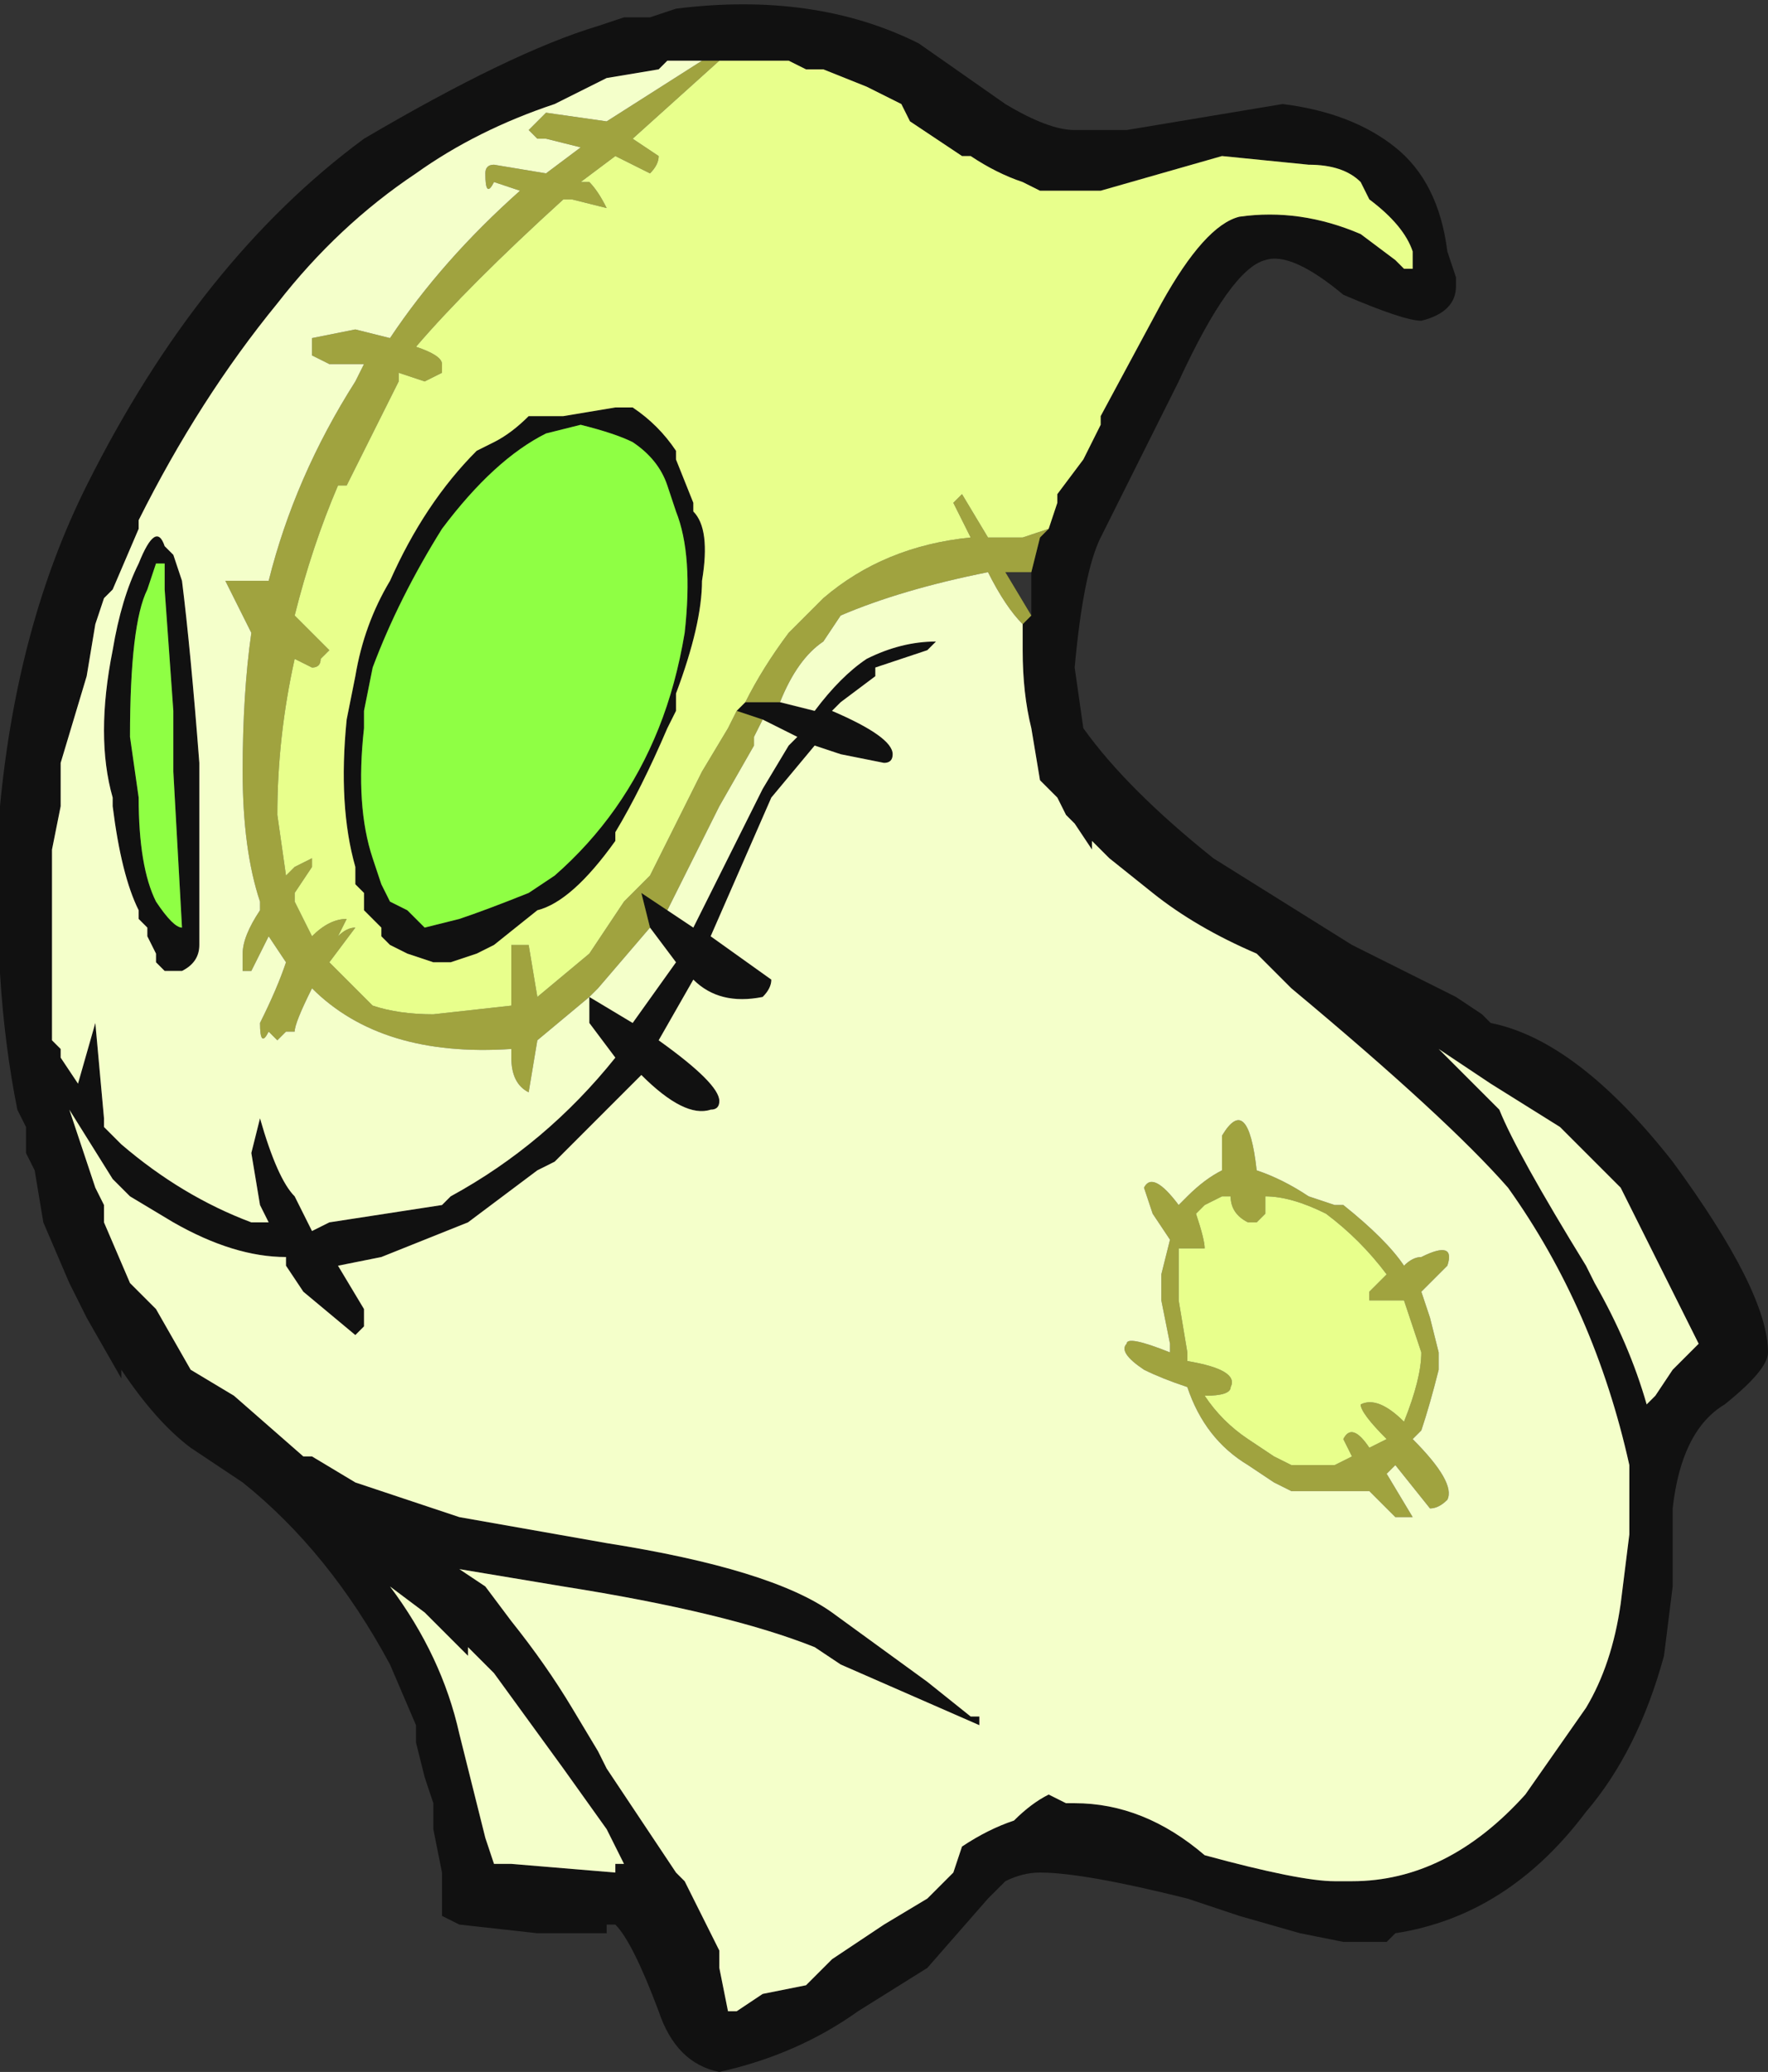 <?xml version="1.0" encoding="UTF-8" standalone="no"?>
<svg xmlns:ffdec="https://www.free-decompiler.com/flash" xmlns:xlink="http://www.w3.org/1999/xlink" ffdec:objectType="frame" height="83.65px" width="71.4px" xmlns="http://www.w3.org/2000/svg">
  <rect width="100%" height="100%" fill="#333333" stroke="none"/>
  <g transform="matrix(1.0, 0.0, 0.0, 1.0, 7.7, 5.25)">
    <use ffdec:characterId="544" height="11.95" transform="matrix(7.0, 0.0, 0.0, 7.0, -7.7, -5.25)" width="10.2" xlink:href="#shape0"/>
  </g>
  <defs>
    <g id="shape0" transform="matrix(1.0, 0.0, 0.0, 1.0, 1.1, 0.75)">
      <path d="M2.95 -0.4 L2.75 -0.4 2.7 -0.35 2.4 -0.3 2.1 -0.15 Q1.65 0.0 1.3 0.25 0.85 0.55 0.5 1.0 0.05 1.55 -0.3 2.25 L-0.3 2.3 -0.45 2.65 -0.5 2.7 -0.55 2.85 -0.6 3.15 -0.75 3.65 -0.75 3.9 -0.8 4.15 -0.8 5.25 -0.75 5.3 -0.75 5.35 -0.65 5.5 -0.55 5.15 -0.5 5.7 -0.5 5.75 -0.4 5.85 Q-0.05 6.15 0.35 6.3 L0.45 6.3 0.4 6.2 0.35 5.9 0.4 5.7 Q0.5 6.05 0.6 6.15 L0.7 6.35 0.8 6.3 1.45 6.2 1.5 6.15 Q2.05 5.85 2.45 5.35 L2.3 5.15 2.3 5.0 2.55 5.15 2.8 4.8 2.65 4.6 2.6 4.4 2.75 4.5 2.9 4.6 3.3 3.8 3.45 3.55 3.5 3.5 3.3 3.4 3.15 3.35 3.2 3.3 3.4 3.3 3.6 3.35 Q3.75 3.15 3.9 3.05 4.1 2.95 4.3 2.95 L4.25 3.0 3.95 3.1 3.95 3.15 3.75 3.3 3.7 3.35 Q4.05 3.5 4.05 3.6 4.05 3.65 4.0 3.65 L3.75 3.6 3.6 3.55 3.35 3.85 3.0 4.65 3.35 4.9 Q3.35 4.95 3.3 5.0 3.05 5.05 2.9 4.9 L2.7 5.25 Q3.05 5.5 3.05 5.6 3.05 5.65 3.0 5.65 2.85 5.7 2.6 5.45 L2.1 5.95 2.0 6.0 1.6 6.3 1.1 6.5 0.85 6.55 1.0 6.8 1.0 6.9 0.95 6.95 0.65 6.7 0.55 6.55 0.55 6.5 Q0.25 6.5 -0.1 6.3 L-0.35 6.15 -0.45 6.05 -0.7 5.65 -0.55 6.1 -0.5 6.2 -0.5 6.3 -0.35 6.65 -0.2 6.8 0.0 7.15 0.25 7.3 0.65 7.65 0.7 7.65 0.95 7.8 1.55 8.0 2.4 8.15 Q3.35 8.3 3.7 8.55 L4.25 8.95 4.5 9.15 4.55 9.15 4.55 9.2 3.75 8.85 3.6 8.75 Q3.1 8.55 2.15 8.4 L1.55 8.3 1.7 8.4 1.85 8.6 Q2.05 8.85 2.2 9.1 L2.35 9.35 2.4 9.45 2.8 10.05 2.85 10.1 3.05 10.5 3.05 10.6 3.1 10.85 3.15 10.85 3.3 10.75 3.55 10.7 3.7 10.55 4.0 10.35 4.25 10.2 4.4 10.05 4.45 9.9 Q4.6 9.8 4.75 9.75 4.85 9.65 4.95 9.6 L5.05 9.65 5.1 9.65 Q5.5 9.65 5.85 9.95 6.4 10.1 6.6 10.1 L6.7 10.1 Q7.25 10.1 7.7 9.6 L8.05 9.1 Q8.2 8.85 8.25 8.5 L8.3 8.1 8.3 7.7 Q8.1 6.8 7.6 6.1 7.25 5.7 6.35 4.95 L6.15 4.75 Q5.8 4.6 5.55 4.4 L5.3 4.2 5.2 4.1 5.2 4.15 5.1 4.0 5.05 3.95 5.0 3.85 4.9 3.75 4.85 3.45 Q4.8 3.25 4.8 3.0 L4.8 2.85 4.85 2.8 4.85 2.55 4.9 2.35 4.95 2.3 5.0 2.15 5.0 2.1 5.15 1.9 5.25 1.7 5.25 1.65 5.6 1.0 Q5.85 0.55 6.05 0.5 6.4 0.45 6.75 0.6 L6.95 0.75 7.0 0.8 7.05 0.8 7.05 0.7 Q7.0 0.55 6.8 0.4 L6.75 0.3 Q6.65 0.2 6.45 0.2 L5.95 0.15 5.25 0.35 4.9 0.35 4.8 0.3 Q4.65 0.25 4.5 0.15 L4.45 0.15 4.15 -0.05 4.1 -0.15 3.9 -0.25 3.65 -0.35 3.55 -0.35 3.45 -0.4 3.1 -0.4 2.95 -0.4 M2.55 -0.65 L2.65 -0.65 2.8 -0.7 Q3.6 -0.8 4.2 -0.5 L4.7 -0.15 Q4.95 0.0 5.1 0.0 L5.4 0.0 6.3 -0.15 Q6.7 -0.1 6.95 0.1 7.2 0.3 7.25 0.7 L7.3 0.85 7.3 0.9 Q7.3 1.05 7.1 1.1 7.0 1.1 6.65 0.95 6.35 0.7 6.2 0.75 6.0 0.8 5.7 1.45 L5.25 2.35 Q5.15 2.55 5.1 3.1 L5.15 3.45 Q5.4 3.8 5.9 4.2 L6.7 4.7 7.3 5.0 7.45 5.1 7.5 5.15 Q8.0 5.25 8.55 5.95 9.1 6.7 9.1 7.05 9.1 7.15 8.85 7.35 8.6 7.5 8.55 7.95 L8.55 8.4 8.5 8.8 Q8.35 9.35 8.05 9.7 7.6 10.3 6.95 10.4 L6.9 10.45 6.65 10.45 6.4 10.4 6.05 10.3 5.75 10.2 Q5.15 10.05 4.9 10.05 4.8 10.05 4.7 10.1 L4.6 10.2 4.25 10.6 3.85 10.85 Q3.5 11.1 3.05 11.2 2.8 11.15 2.7 10.85 2.55 10.45 2.45 10.35 L2.4 10.35 2.4 10.4 2.0 10.4 1.55 10.35 1.45 10.3 Q1.45 10.25 1.45 10.2 L1.45 10.05 1.4 9.8 1.4 9.65 1.35 9.5 1.3 9.3 1.3 9.2 1.15 8.85 Q0.8 8.2 0.3 7.8 L0.0 7.6 Q-0.2 7.45 -0.4 7.15 L-0.4 7.2 -0.6 6.85 -0.7 6.65 -0.85 6.3 -0.9 6.0 -0.95 5.9 -0.95 5.75 -1.0 5.65 Q-1.15 4.9 -1.1 4.0 L-1.1 3.9 Q-1.0 2.85 -0.6 2.05 0.05 0.75 1.0 0.05 1.85 -0.45 2.35 -0.6 L2.5 -0.65 2.55 -0.65 M8.1 6.65 Q8.3 7.0 8.4 7.35 L8.45 7.3 8.55 7.15 8.7 7.0 8.25 6.1 7.9 5.75 7.5 5.5 7.2 5.3 7.55 5.65 Q7.65 5.9 8.05 6.55 L8.1 6.65 M2.9 2.15 L2.9 2.2 Q3.0 2.3 2.95 2.6 2.95 2.85 2.8 3.25 L2.8 3.35 2.75 3.45 Q2.6 3.8 2.45 4.05 L2.45 4.1 Q2.2 4.45 2.0 4.5 L1.75 4.7 1.65 4.75 1.5 4.8 1.4 4.8 1.25 4.75 1.15 4.7 1.1 4.65 1.1 4.6 1.0 4.5 1.0 4.4 0.95 4.35 0.95 4.25 Q0.85 3.9 0.9 3.4 L0.95 3.15 Q1.0 2.85 1.15 2.6 1.35 2.15 1.65 1.85 L1.75 1.8 Q1.85 1.75 1.95 1.65 L2.15 1.65 2.45 1.6 2.55 1.6 Q2.7 1.7 2.8 1.85 L2.8 1.9 2.9 2.15 M2.25 1.7 L2.05 1.75 Q1.75 1.9 1.45 2.3 1.2 2.7 1.05 3.1 L1.0 3.35 1.0 3.45 Q0.95 3.9 1.05 4.2 L1.1 4.35 1.15 4.45 1.25 4.5 1.35 4.6 1.55 4.55 Q1.7 4.5 1.95 4.4 L2.1 4.3 Q2.5 3.95 2.7 3.45 2.8 3.2 2.85 2.9 2.9 2.45 2.8 2.2 L2.75 2.05 Q2.7 1.9 2.55 1.8 2.45 1.75 2.25 1.7 M0.05 3.65 L0.05 4.7 Q0.05 4.8 -0.05 4.85 -0.1 4.85 -0.15 4.85 L-0.2 4.8 -0.2 4.75 -0.25 4.65 -0.25 4.6 -0.3 4.55 -0.3 4.5 Q-0.4 4.3 -0.45 3.9 L-0.45 3.85 Q-0.55 3.5 -0.45 3.0 -0.4 2.7 -0.3 2.5 -0.2 2.25 -0.15 2.4 L-0.1 2.45 -0.05 2.6 Q0.0 3.0 0.05 3.65 M1.45 8.65 L1.35 8.55 1.15 8.4 Q1.45 8.8 1.55 9.25 L1.7 9.85 1.75 10.0 1.85 10.0 2.45 10.05 2.45 10.0 2.5 10.0 2.4 9.8 2.15 9.45 1.75 8.9 1.6 8.75 1.6 8.8 1.45 8.65 M-0.25 2.65 Q-0.35 2.85 -0.35 3.5 L-0.3 3.85 Q-0.3 4.25 -0.2 4.45 -0.1 4.6 -0.05 4.6 L-0.1 3.7 -0.1 3.35 -0.15 2.65 -0.15 2.5 -0.2 2.5 -0.25 2.65" fill="#111111" fill-rule="evenodd" stroke="none"/>
      <path d="M2.25 1.7 Q2.45 1.75 2.55 1.8 2.7 1.9 2.75 2.05 L2.8 2.2 Q2.9 2.45 2.85 2.9 2.8 3.2 2.7 3.45 2.5 3.95 2.1 4.3 L1.95 4.4 Q1.7 4.5 1.55 4.55 L1.35 4.6 1.25 4.5 1.15 4.45 1.1 4.35 1.05 4.2 Q0.95 3.9 1.0 3.45 L1.0 3.35 1.05 3.1 Q1.2 2.7 1.45 2.3 1.75 1.9 2.05 1.75 L2.25 1.7 M-0.25 2.65 L-0.2 2.5 -0.15 2.5 -0.15 2.65 -0.1 3.35 -0.1 3.7 -0.05 4.6 Q-0.1 4.6 -0.2 4.45 -0.3 4.25 -0.3 3.85 L-0.35 3.5 Q-0.35 2.85 -0.25 2.65" fill="#8fff44" fill-rule="evenodd" stroke="none"/>
      <path d="M2.95 -0.4 L3.1 -0.4 3.05 -0.4 2.55 0.05 2.7 0.15 Q2.7 0.2 2.65 0.25 L2.45 0.15 2.25 0.3 2.3 0.3 Q2.35 0.35 2.4 0.45 L2.2 0.4 2.15 0.4 Q1.6 0.9 1.3 1.25 1.45 1.3 1.45 1.35 L1.45 1.4 1.35 1.45 1.2 1.4 1.2 1.45 0.9 2.05 0.85 2.05 Q0.7 2.4 0.6 2.8 L0.8 3.0 0.75 3.05 Q0.75 3.1 0.7 3.1 L0.6 3.05 Q0.5 3.5 0.5 3.95 L0.55 4.3 0.6 4.25 0.7 4.2 0.7 4.25 0.6 4.4 0.6 4.45 0.7 4.65 Q0.8 4.55 0.9 4.55 L0.85 4.65 Q0.9 4.6 0.95 4.6 L0.8 4.8 1.05 5.05 Q1.2 5.1 1.4 5.1 L1.85 5.05 1.85 4.7 1.95 4.7 2.0 5.0 2.3 4.75 2.5 4.45 2.65 4.3 2.95 3.7 3.1 3.45 3.15 3.35 3.3 3.4 3.25 3.5 3.25 3.55 3.05 3.9 2.75 4.5 2.6 4.4 2.65 4.6 2.35 4.95 2.3 5.0 2.0 5.25 1.95 5.55 Q1.85 5.5 1.85 5.35 L1.85 5.3 Q1.1 5.35 0.7 4.95 0.6 5.15 0.6 5.2 L0.55 5.2 0.5 5.25 0.45 5.2 Q0.4 5.3 0.4 5.15 0.5 4.95 0.55 4.8 L0.45 4.65 0.35 4.85 0.3 4.85 0.3 4.75 Q0.3 4.65 0.4 4.5 L0.4 4.45 Q0.3 4.15 0.3 3.7 0.3 3.25 0.35 2.9 0.3 2.8 0.2 2.6 L0.45 2.6 Q0.6 2.0 0.95 1.45 L1.0 1.35 0.8 1.35 0.7 1.3 0.7 1.2 0.95 1.15 1.15 1.2 Q1.45 0.75 1.9 0.35 L1.75 0.3 Q1.7 0.4 1.7 0.25 1.7 0.2 1.75 0.2 L2.05 0.25 2.25 0.1 2.05 0.05 2.0 0.05 1.95 0.0 2.05 -0.1 2.4 -0.05 2.95 -0.4 M4.95 2.3 L4.9 2.35 4.85 2.55 4.7 2.55 4.85 2.8 4.8 2.85 Q4.7 2.75 4.6 2.55 4.1 2.65 3.75 2.8 L3.65 2.95 Q3.5 3.05 3.4 3.3 L3.2 3.3 Q3.3 3.1 3.45 2.9 L3.65 2.7 Q4.0 2.4 4.5 2.35 L4.4 2.15 4.45 2.1 4.6 2.35 4.8 2.35 4.95 2.3 M5.95 6.15 L5.85 6.2 5.8 6.25 Q5.85 6.4 5.85 6.45 L5.7 6.45 Q5.7 6.55 5.7 6.7 L5.7 6.75 5.75 7.05 5.75 7.1 Q6.05 7.15 6.0 7.25 6.0 7.3 5.85 7.3 5.95 7.45 6.1 7.55 L6.25 7.65 6.35 7.7 6.6 7.7 6.7 7.65 6.65 7.55 Q6.7 7.45 6.8 7.6 L6.9 7.55 Q6.75 7.4 6.75 7.35 6.85 7.3 7.0 7.45 7.1 7.2 7.1 7.05 L7.0 6.75 6.8 6.75 6.8 6.7 6.9 6.6 Q6.75 6.4 6.55 6.25 6.35 6.15 6.2 6.15 L6.2 6.25 6.15 6.3 6.1 6.3 Q6.0 6.25 6.0 6.15 L5.95 6.15 M6.45 6.15 L6.6 6.2 6.65 6.2 Q6.9 6.4 7.0 6.55 7.05 6.5 7.1 6.5 7.3 6.4 7.25 6.55 L7.1 6.7 7.15 6.85 7.2 7.05 7.2 7.15 Q7.15 7.35 7.1 7.5 L7.05 7.55 Q7.3 7.8 7.25 7.9 7.2 7.95 7.15 7.95 L6.95 7.7 6.9 7.75 7.05 8.0 6.95 8.0 6.8 7.85 6.35 7.85 6.25 7.8 6.1 7.7 Q5.85 7.55 5.75 7.25 5.6 7.2 5.5 7.15 5.35 7.05 5.4 7.0 5.4 6.95 5.65 7.05 L5.65 7.0 5.6 6.75 5.6 6.6 5.65 6.4 5.55 6.25 5.5 6.1 Q5.55 6.0 5.7 6.2 L5.75 6.15 Q5.85 6.05 5.95 6.0 L5.95 5.8 Q6.1 5.55 6.15 6.0 6.3 6.05 6.45 6.15" fill="#a0a33f" fill-rule="evenodd" stroke="none"/>
      <path d="M3.1 -0.4 L3.45 -0.4 3.55 -0.35 3.65 -0.35 3.9 -0.25 4.1 -0.15 4.15 -0.05 4.45 0.15 4.5 0.15 Q4.65 0.25 4.8 0.3 L4.9 0.35 5.25 0.35 5.95 0.15 6.45 0.2 Q6.65 0.2 6.75 0.3 L6.8 0.4 Q7.0 0.55 7.05 0.7 L7.05 0.8 7.0 0.8 6.95 0.75 6.75 0.6 Q6.4 0.45 6.05 0.5 5.85 0.55 5.6 1.0 L5.25 1.65 5.25 1.7 5.15 1.9 5.0 2.1 5.0 2.15 4.95 2.3 4.8 2.35 4.6 2.35 4.45 2.1 4.4 2.15 4.5 2.35 Q4.0 2.4 3.65 2.7 L3.45 2.9 Q3.3 3.1 3.2 3.3 L3.15 3.35 3.1 3.45 2.95 3.7 2.65 4.3 2.5 4.45 2.3 4.75 2.0 5.0 1.95 4.7 1.85 4.7 1.85 5.05 1.4 5.1 Q1.2 5.1 1.05 5.05 L0.8 4.8 0.95 4.6 Q0.9 4.6 0.85 4.65 L0.9 4.55 Q0.8 4.55 0.7 4.65 L0.6 4.45 0.6 4.4 0.7 4.25 0.7 4.2 0.6 4.25 0.55 4.3 0.5 3.95 Q0.5 3.5 0.6 3.05 L0.7 3.1 Q0.75 3.1 0.75 3.05 L0.8 3.0 0.6 2.8 Q0.7 2.4 0.85 2.05 L0.9 2.05 1.2 1.45 1.2 1.4 1.35 1.45 1.45 1.4 1.45 1.35 Q1.45 1.3 1.3 1.25 1.6 0.9 2.15 0.4 L2.2 0.4 2.4 0.45 Q2.35 0.35 2.3 0.3 L2.25 0.3 2.45 0.15 2.65 0.25 Q2.7 0.2 2.7 0.15 L2.55 0.05 3.05 -0.4 3.1 -0.4 M5.95 6.15 L6.0 6.15 Q6.0 6.25 6.1 6.3 L6.15 6.3 6.2 6.25 6.2 6.15 Q6.35 6.15 6.55 6.25 6.75 6.4 6.9 6.6 L6.8 6.7 6.8 6.75 7.0 6.75 7.1 7.05 Q7.1 7.2 7.0 7.45 6.85 7.3 6.75 7.35 6.75 7.4 6.9 7.55 L6.8 7.6 Q6.7 7.45 6.65 7.55 L6.7 7.65 6.6 7.7 6.35 7.7 6.25 7.65 6.1 7.55 Q5.95 7.45 5.85 7.3 6.0 7.3 6.0 7.25 6.05 7.15 5.75 7.1 L5.75 7.05 5.7 6.75 5.7 6.7 Q5.7 6.55 5.7 6.45 L5.85 6.45 Q5.85 6.4 5.8 6.25 L5.85 6.2 5.95 6.15 M2.9 2.15 L2.8 1.9 2.8 1.85 Q2.7 1.7 2.55 1.6 L2.45 1.6 2.15 1.65 1.95 1.65 Q1.85 1.75 1.75 1.8 L1.65 1.85 Q1.35 2.15 1.15 2.6 1.0 2.85 0.95 3.15 L0.9 3.4 Q0.85 3.9 0.95 4.25 L0.95 4.35 1.0 4.4 1.0 4.5 1.1 4.6 1.1 4.65 1.15 4.7 1.25 4.75 1.4 4.8 1.5 4.8 1.65 4.75 1.75 4.7 2.0 4.5 Q2.2 4.45 2.45 4.1 L2.45 4.05 Q2.6 3.8 2.75 3.45 L2.8 3.35 2.8 3.25 Q2.95 2.85 2.95 2.6 3.0 2.3 2.9 2.2 L2.9 2.15" fill="#e8ff8c" fill-rule="evenodd" stroke="none"/>
      <path d="M2.3 5.0 L2.3 5.15 2.45 5.35 Q2.05 5.85 1.5 6.15 L1.45 6.2 0.8 6.3 0.7 6.35 0.6 6.15 Q0.5 6.05 0.4 5.7 L0.35 5.9 0.4 6.2 0.45 6.3 0.35 6.3 Q-0.05 6.15 -0.4 5.85 L-0.5 5.75 -0.5 5.7 -0.55 5.15 -0.65 5.5 -0.75 5.35 -0.75 5.3 -0.8 5.25 -0.8 4.15 -0.75 3.9 -0.75 3.65 -0.6 3.15 -0.55 2.85 -0.5 2.7 -0.45 2.65 -0.3 2.3 -0.3 2.25 Q0.05 1.55 0.5 1.0 0.85 0.55 1.3 0.25 1.65 0.0 2.1 -0.15 L2.4 -0.3 2.7 -0.35 2.75 -0.4 2.95 -0.4 2.4 -0.05 2.05 -0.1 1.95 0.0 2.0 0.05 2.05 0.05 2.25 0.1 2.05 0.25 1.75 0.2 Q1.7 0.2 1.7 0.25 1.7 0.4 1.75 0.3 L1.9 0.35 Q1.45 0.75 1.15 1.2 L0.95 1.15 0.7 1.2 0.7 1.3 0.8 1.35 1.0 1.35 0.95 1.45 Q0.6 2.0 0.45 2.6 L0.2 2.6 Q0.3 2.8 0.35 2.9 0.3 3.25 0.3 3.7 0.3 4.15 0.4 4.45 L0.4 4.5 Q0.3 4.65 0.3 4.75 L0.3 4.85 0.35 4.85 0.45 4.65 0.55 4.8 Q0.5 4.95 0.4 5.15 0.4 5.3 0.45 5.2 L0.5 5.25 0.55 5.2 0.6 5.2 Q0.6 5.15 0.7 4.95 1.1 5.35 1.85 5.3 L1.85 5.35 Q1.85 5.5 1.95 5.55 L2.0 5.25 2.3 5.0 2.35 4.95 2.65 4.6 2.8 4.8 2.55 5.15 2.3 5.0 M4.8 2.85 L4.8 3.0 Q4.8 3.25 4.85 3.45 L4.9 3.75 5.0 3.85 5.05 3.95 5.1 4.0 5.2 4.15 5.2 4.1 5.3 4.2 5.55 4.4 Q5.8 4.6 6.15 4.75 L6.35 4.95 Q7.25 5.7 7.6 6.1 8.1 6.8 8.3 7.7 L8.3 8.1 8.25 8.5 Q8.2 8.85 8.05 9.1 L7.7 9.6 Q7.25 10.1 6.7 10.1 L6.6 10.1 Q6.4 10.1 5.85 9.95 5.5 9.65 5.1 9.65 L5.05 9.65 4.95 9.6 Q4.85 9.65 4.75 9.75 4.6 9.8 4.45 9.9 L4.4 10.05 4.25 10.2 4.0 10.35 3.7 10.55 3.55 10.7 3.3 10.75 3.15 10.85 3.1 10.85 3.05 10.6 3.05 10.5 2.85 10.1 2.8 10.05 2.4 9.45 2.35 9.35 2.2 9.1 Q2.05 8.85 1.85 8.6 L1.7 8.4 1.55 8.3 2.15 8.4 Q3.1 8.55 3.6 8.75 L3.75 8.85 4.55 9.2 4.55 9.15 4.5 9.15 4.25 8.95 3.7 8.55 Q3.35 8.3 2.4 8.15 L1.55 8.0 0.95 7.8 0.7 7.65 0.65 7.65 0.25 7.3 0.0 7.15 -0.2 6.8 -0.35 6.65 -0.5 6.3 -0.5 6.2 -0.55 6.1 -0.7 5.65 -0.45 6.05 -0.35 6.15 -0.1 6.3 Q0.25 6.5 0.55 6.5 L0.55 6.55 0.65 6.7 0.95 6.95 1.0 6.9 1.0 6.8 0.85 6.55 1.1 6.5 1.6 6.3 2.0 6.0 2.1 5.95 2.6 5.45 Q2.85 5.7 3.0 5.65 3.05 5.65 3.05 5.6 3.05 5.5 2.7 5.25 L2.9 4.9 Q3.05 5.05 3.3 5.0 3.35 4.95 3.35 4.9 L3.0 4.65 3.35 3.85 3.6 3.55 3.75 3.6 4.0 3.65 Q4.05 3.65 4.05 3.6 4.05 3.5 3.7 3.35 L3.75 3.3 3.95 3.15 3.95 3.1 4.25 3.0 4.3 2.95 Q4.1 2.95 3.9 3.05 3.75 3.15 3.6 3.35 L3.4 3.3 Q3.5 3.05 3.65 2.95 L3.75 2.8 Q4.1 2.65 4.6 2.55 4.7 2.75 4.8 2.85 M3.3 3.4 L3.5 3.5 3.45 3.55 3.3 3.8 2.9 4.6 2.75 4.5 3.05 3.9 3.25 3.55 3.25 3.5 3.3 3.4 M6.45 6.15 Q6.3 6.05 6.15 6.0 6.1 5.55 5.95 5.8 L5.95 6.0 Q5.85 6.05 5.75 6.15 L5.7 6.2 Q5.55 6.0 5.5 6.1 L5.55 6.25 5.65 6.4 5.6 6.6 5.6 6.75 5.65 7.0 5.65 7.05 Q5.4 6.95 5.4 7.0 5.35 7.05 5.5 7.15 5.6 7.2 5.75 7.25 5.85 7.55 6.1 7.7 L6.25 7.8 6.35 7.85 6.8 7.85 6.95 8.0 7.05 8.0 6.9 7.75 6.95 7.7 7.15 7.95 Q7.2 7.95 7.25 7.9 7.3 7.8 7.05 7.55 L7.1 7.5 Q7.15 7.35 7.2 7.15 L7.2 7.05 7.15 6.85 7.1 6.7 7.25 6.55 Q7.3 6.4 7.1 6.5 7.05 6.5 7.0 6.55 6.9 6.4 6.65 6.2 L6.6 6.2 6.45 6.15 M8.1 6.65 L8.05 6.55 Q7.65 5.9 7.55 5.65 L7.2 5.3 7.5 5.5 7.9 5.75 8.25 6.1 8.7 7.0 8.55 7.15 8.45 7.3 8.4 7.35 Q8.3 7.0 8.1 6.65 M0.05 3.65 Q0.0 3.0 -0.05 2.6 L-0.1 2.45 -0.15 2.4 Q-0.2 2.25 -0.3 2.5 -0.4 2.7 -0.45 3.0 -0.55 3.5 -0.45 3.85 L-0.45 3.9 Q-0.4 4.3 -0.3 4.5 L-0.3 4.55 -0.25 4.6 -0.25 4.65 -0.2 4.75 -0.2 4.8 -0.15 4.85 Q-0.1 4.85 -0.05 4.85 0.05 4.8 0.05 4.7 L0.05 3.65 M1.45 8.65 L1.6 8.8 1.6 8.75 1.75 8.9 2.15 9.45 2.4 9.8 2.5 10.0 2.45 10.0 2.45 10.05 1.85 10.0 1.75 10.0 1.7 9.85 1.55 9.25 Q1.45 8.8 1.15 8.4 L1.35 8.55 1.45 8.65" fill="#f4ffca" fill-rule="evenodd" stroke="none"/>
    </g>
  </defs>
</svg>
